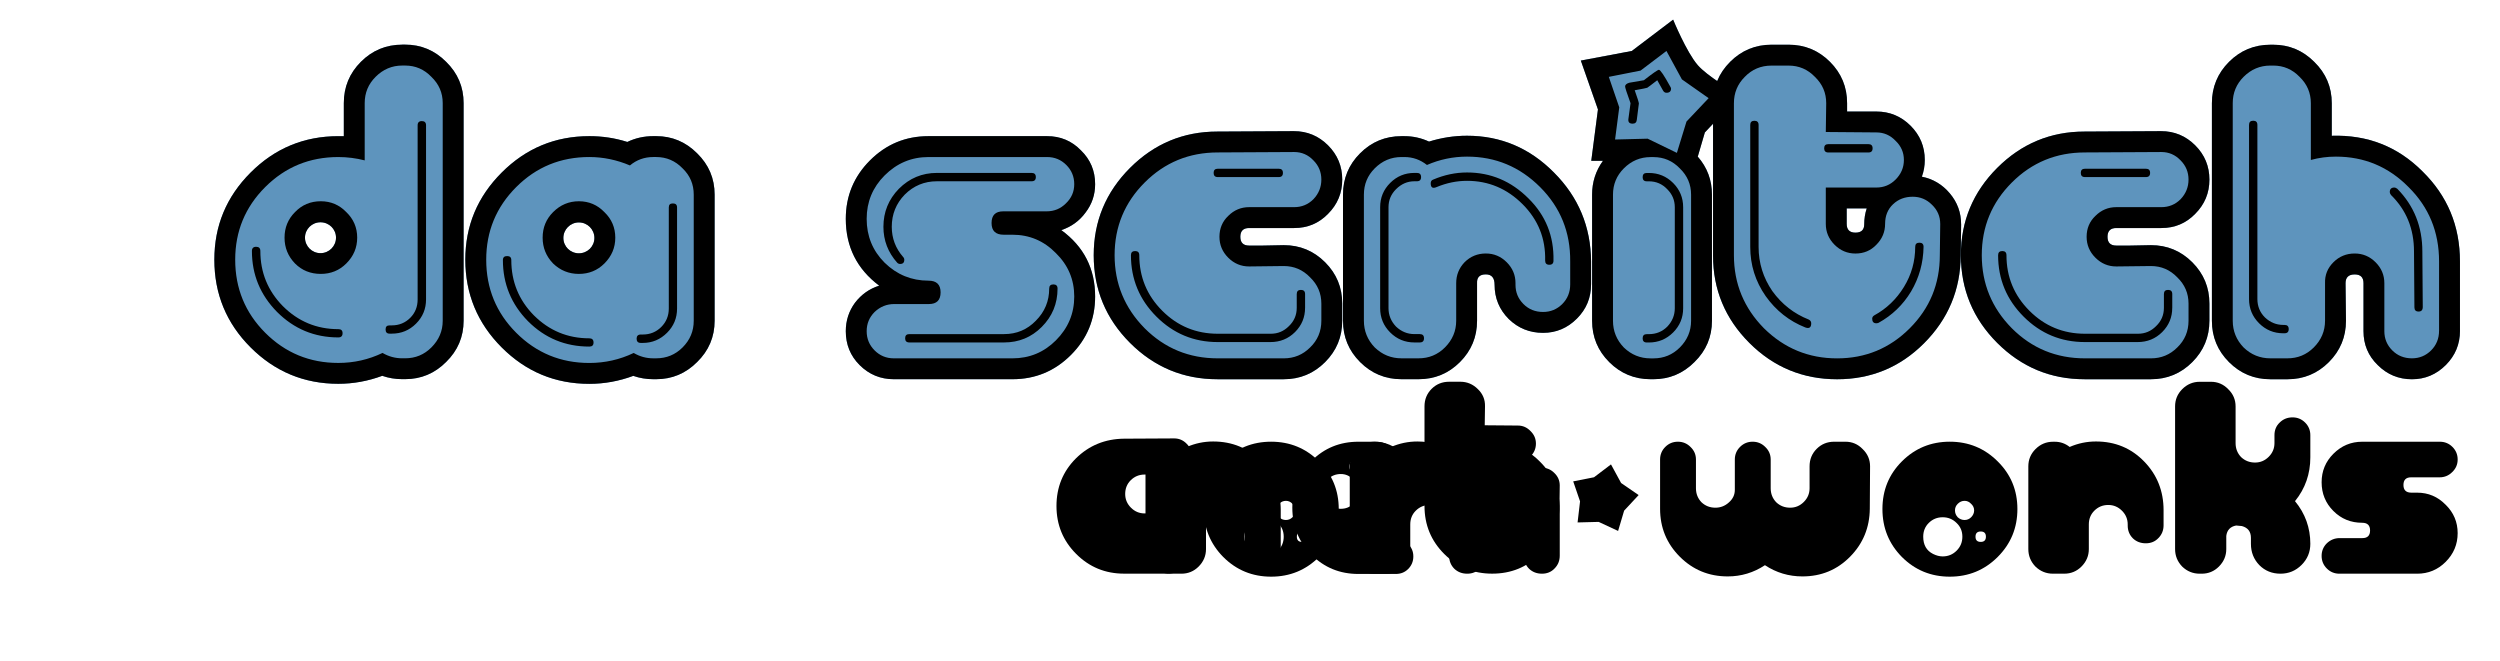<?xml version="1.0" encoding="UTF-8" standalone="no"?>
<svg id="svg2985" xmlns:rdf="http://www.w3.org/1999/02/22-rdf-syntax-ns#" xmlns="http://www.w3.org/2000/svg" height="114pt" width="431pt" version="1.1" enable-background="new" xmlns:cc="http://creativecommons.org/ns#" xmlns:dc="http://purl.org/dc/elements/1.1/" viewBox="0 0 431 114">
	<defs id="defs2987">
		<!--filter id="filter4660">
			<feBlend id="feBlend4662" in2="BackgroundImage" mode="lighten"/>
		</filter-->
	</defs>
	<g id="layer3">
		<g id="text4683" style="writing-mode:lr-tb;letter-spacing:0px;text-anchor:start;word-spacing:0px;text-align:start;" font-weight="normal" font-size="47.2px" font-stretch="normal" font-variant="normal" font-style="normal" font-family="Billo" line-height="125%" fill="#000">
			<path id="path4759" style="" d="m205.5,94.65c-0,1.196-0.409,2.203-1.227,3.021-0.818,0.818-1.825,1.227-3.021,1.227h-7.458c-3.241,0-5.994-1.133-8.26-3.398-2.266-2.266-3.398-5.019-3.398-8.26-0-3.241,1.117-5.979,3.351-8.213,2.266-2.234,5.035-3.367,8.307-3.398l8.638-0.047c0.85,0,1.573,0.315,2.171,0.944,0.598,0.598,0.897,1.322,0.897,2.171-0,0.85-0.299,1.589-0.897,2.218-0.598,0.598-1.322,0.897-2.171,0.897h-5.098c-0.944,0-1.746,0.33-2.407,0.991-0.629,0.629-0.944,1.416-0.944,2.36-0,0.912,0.33,1.699,0.991,2.36,0.661,0.661,1.447,0.991,2.36,0.991l3.918-0.047c1.164,0,2.155,0.425,2.974,1.274,0.85,0.818,1.274,1.809,1.274,2.974v1.935"/>
			<path id="path4761" style="" d="m230.8,87.76c-0,3.241-1.133,5.994-3.398,8.26-2.266,2.266-5.019,3.398-8.26,3.398s-5.994-1.133-8.26-3.398c-2.234-2.266-3.351-5.019-3.351-8.26s1.117-5.979,3.351-8.213c2.266-2.266,5.019-3.398,8.26-3.398,3.241,0,5.994,1.133,8.26,3.398,2.266,2.234,3.398,4.972,3.398,8.213m-7.458,0.236c-0-0.441-0.173-0.818-0.519-1.133-0.315-0.346-0.692-0.519-1.133-0.519-0.441,0-0.834,0.173-1.18,0.519-0.315,0.315-0.472,0.692-0.472,1.133-0,0.441,0.157,0.834,0.472,1.18,0.346,0.315,0.739,0.472,1.18,0.472,0.441,0,0.818-0.157,1.133-0.472,0.346-0.346,0.519-0.74,0.519-1.18m2.03,4.531c-0-0.598-0.299-0.897-0.897-0.897-0.598,0-0.897,0.299-0.897,0.897-0,0.598,0.299,0.897,0.897,0.897,0.598,0,0.897-0.299,0.897-0.897m-4.059,0c-0-0.944-0.33-1.731-0.991-2.36-0.661-0.661-1.463-0.991-2.407-0.991-0.944,0-1.746,0.33-2.407,0.991-0.629,0.629-0.944,1.416-0.944,2.36-0,1.416,0.566,2.407,1.699,2.974,0.566,0.283,1.117,0.425,1.652,0.425,0.944,0,1.746-0.33,2.407-0.991,0.661-0.661,0.991-1.463,0.991-2.407"/>
			<path id="path4763" style="" d="m268.9,95.79c-0,0.881-0.299,1.621-0.897,2.218-0.566,0.598-1.29,0.897-2.171,0.897-0.881,0-1.621-0.283-2.218-0.85-0.598-0.598-0.897-1.337-0.897-2.218v-5.428c-0-0.912-0.33-1.699-0.991-2.36-0.661-0.661-1.448-0.991-2.36-0.991-0.913,0-1.699,0.299-2.36,0.897-0.661,0.566-0.991,1.306-0.991,2.218v5.617c-0,0.881-0.299,1.621-0.897,2.218-0.566,0.598-1.29,0.897-2.171,0.897-0.881,0-1.621-0.283-2.218-0.85-0.598-0.598-0.897-1.337-0.897-2.218v-5.428c-0-0.912-0.33-1.699-0.991-2.36-0.661-0.661-1.447-0.991-2.36-0.991-0.944,0-1.746,0.33-2.407,0.991-0.629,0.629-0.944,1.416-0.944,2.36v4.248c-0,1.164-0.425,2.171-1.274,3.021-0.818,0.818-1.809,1.227-2.974,1.227h-1.935c-1.164,0-2.171-0.409-3.021-1.227-0.818-0.85-1.227-1.857-1.227-3.021v-14.25c-0-1.164,0.409-2.155,1.227-2.974,0.85-0.85,1.857-1.274,3.021-1.274h0.33c0.944,0,1.794,0.299,2.549,0.897,1.447-0.629,2.958-0.944,4.531-0.944,2.36,0,4.515,0.661,6.466,1.982,1.951-1.29,4.091-1.935,6.419-1.935,3.21,0,5.947,1.133,8.213,3.398,2.297,2.266,3.446,5.003,3.446,8.213v8.024"/>
		</g>
	</g>
	<g id="g4687">
		<g id="text4689" style="writing-mode:lr-tb;letter-spacing:0px;text-anchor:start;word-spacing:0px;text-align:start;" font-weight="normal" font-size="47.2px" font-stretch="normal" font-variant="normal" font-style="normal" font-family="Billo" line-height="125%" fill="#000">
			<path id="path4740" d="m220.8,95.79c-0,0.881-0.299,1.621-0.897,2.218-0.566,0.598-1.29,0.897-2.171,0.897-0.881,0-1.621-0.283-2.218-0.85-0.598-0.598-0.897-1.337-0.897-2.218v-5.428c-0-0.912-0.33-1.699-0.991-2.36-0.661-0.661-1.447-0.991-2.36-0.991-0.944,0-1.746,0.33-2.407,0.991-0.629,0.629-0.944,1.416-0.944,2.36v4.248c-0,1.164-0.425,2.171-1.274,3.021-0.818,0.818-1.809,1.227-2.974,1.227h-1.935c-1.164,0-2.171-0.409-3.021-1.227-0.818-0.85-1.227-1.857-1.227-3.021v-14.25c0-1.164,0.409-2.155,1.227-2.974,0.85-0.85,1.857-1.274,3.021-1.274h0.33c0.944,0,1.794,0.299,2.549,0.897,1.447-0.629,2.958-0.944,4.531-0.944,3.304,0,6.073,1.149,8.307,3.446s3.351,5.098,3.351,8.402v7.835"/>
			<path id="path4742" d="m243.8,83.09c-0,1.951-0.677,3.603-2.03,4.956-1.322,1.353-2.958,2.03-4.909,2.03h-2.313c-0.944,0-1.416,0.472-1.416,1.416-0,0.944,0.472,1.416,1.416,1.416h6.089c0.85,0,1.558,0.299,2.124,0.897,0.598,0.566,0.897,1.274,0.897,2.124-0,0.85-0.299,1.573-0.897,2.171-0.566,0.566-1.274,0.85-2.124,0.85h-6.466c-3.178,0-5.869-1.101-8.071-3.304-2.203-2.234-3.304-4.94-3.304-8.118s1.101-5.869,3.304-8.071c2.203-2.203,4.893-3.304,8.071-3.304h2.69c1.919,0,3.556,0.677,4.909,2.03s2.03,2.989,2.03,4.909m-5.711-0.094c-0-0.441-0.157-0.818-0.472-1.133-0.315-0.315-0.692-0.472-1.133-0.472-1.101,0-1.652,0.535-1.652,1.605-0,1.101,0.551,1.652,1.652,1.652,1.07,0,1.605-0.551,1.605-1.652m-3.162-2.549c-0-0.755-0.378-1.133-1.133-1.133-0.755,0-1.133,0.378-1.133,1.133-0,0.755,0.378,1.133,1.133,1.133,0.755,0,1.133-0.378,1.133-1.133m-0.802,4.248c-0-0.818-0.299-1.51-0.897-2.077-0.566-0.598-1.259-0.897-2.077-0.897-0.85,0-1.573,0.283-2.171,0.85-0.566,0.566-0.85,1.274-0.85,2.124,0,0.85,0.283,1.573,0.85,2.171,0.598,0.566,1.322,0.85,2.171,0.85,0.85,0,1.558-0.283,2.124-0.85,0.566-0.598,0.85-1.322,0.85-2.171"/>
			<path id="path4744" d="m268.9,83.7-0.047,3.54c-0.032,3.273-1.164,6.042-3.398,8.307-2.203,2.234-4.94,3.351-8.213,3.351-3.241,0-5.994-1.133-8.26-3.398-2.266-2.266-3.398-5.019-3.398-8.26v-17.18c-0-1.196,0.409-2.203,1.227-3.021,0.818-0.818,1.825-1.227,3.021-1.227h1.935c1.164,0,2.171,0.425,3.021,1.274,0.85,0.818,1.259,1.809,1.227,2.974l-0.047,3.257,5.711,0.047c0.85,0,1.573,0.315,2.171,0.944,0.629,0.598,0.944,1.322,0.944,2.171-0,0.85-0.315,1.589-0.944,2.218-0.598,0.598-1.322,0.897-2.171,0.897h-5.711v4.106c-0,0.912,0.33,1.699,0.991,2.36,0.661,0.661,1.447,0.991,2.36,0.991,0.944,0,1.731-0.315,2.36-0.944,0.661-0.661,0.991-1.447,0.991-2.36-0-0.944,0.283-1.699,0.85-2.266,0.598-0.566,1.353-0.85,2.266-0.85,0.85,0,1.573,0.299,2.171,0.897,0.629,0.598,0.944,1.322,0.944,2.171"/>
		</g>
	</g>
	<g id="g4714">
		<g id="text4716" style="writing-mode:lr-tb;letter-spacing:0px;text-anchor:start;word-spacing:0px;text-align:start;" font-weight="normal" font-size="47.2px" font-stretch="normal" font-variant="normal" font-style="normal" font-family="Billo" line-height="125%" fill="#000">
			<path id="path4727" d="m282.5,85.35-2.502,2.69-1.038,3.493-3.351-1.558-3.634,0.094,0.425-3.634-1.18-3.446,3.587-0.708,2.926-2.218,1.746,3.21,3.021,2.077"/>
			<path id="path4729" d="m322.4,80.4-0.047,7.316c-0.032,3.241-1.164,5.994-3.398,8.26s-4.972,3.398-8.213,3.398c-2.36,0-4.515-0.645-6.466-1.935-1.951,1.29-4.091,1.935-6.419,1.935-3.241,0-5.994-1.133-8.26-3.398-2.266-2.266-3.398-5.019-3.398-8.26v-8.496c0-0.85,0.299-1.573,0.897-2.171,0.598-0.598,1.322-0.897,2.171-0.897,0.85,0,1.573,0.299,2.171,0.897,0.629,0.598,0.944,1.322,0.944,2.171v4.956c-0,0.944,0.315,1.746,0.944,2.407,0.661,0.629,1.463,0.944,2.407,0.944,0.881,0,1.652-0.299,2.313-0.897,0.692-0.598,1.038-1.322,1.038-2.171v-5.239c-0-0.85,0.299-1.573,0.897-2.171,0.598-0.598,1.322-0.897,2.171-0.897,0.85,0,1.573,0.299,2.171,0.897,0.629,0.598,0.944,1.322,0.944,2.171v4.956c-0,0.944,0.315,1.746,0.944,2.407,0.661,0.629,1.463,0.944,2.407,0.944,0.912,0,1.699-0.33,2.36-0.991,0.661-0.661,0.991-1.447,0.991-2.36v-3.776c-0-1.196,0.409-2.203,1.227-3.021,0.818-0.818,1.825-1.227,3.021-1.227h1.935c1.164,0,2.155,0.425,2.974,1.274,0.85,0.818,1.274,1.809,1.274,2.974"/>
			<path id="path4731" d="m347.8,87.76c-0,3.241-1.133,5.994-3.398,8.26-2.266,2.266-5.019,3.398-8.26,3.398s-5.994-1.133-8.26-3.398c-2.234-2.266-3.351-5.019-3.351-8.26-0-3.241,1.117-5.979,3.351-8.213,2.266-2.266,5.019-3.398,8.26-3.398,3.241,0,5.994,1.133,8.26,3.398,2.266,2.234,3.398,4.972,3.398,8.213m-7.458,0.236c-0-0.441-0.173-0.818-0.519-1.133-0.315-0.346-0.692-0.519-1.133-0.519-0.441,0-0.834,0.173-1.18,0.519-0.315,0.315-0.472,0.692-0.472,1.133-0,0.441,0.157,0.834,0.472,1.18,0.346,0.315,0.739,0.472,1.18,0.472,0.441,0,0.818-0.157,1.133-0.472,0.346-0.346,0.519-0.74,0.519-1.18m2.03,4.531c-0-0.598-0.299-0.897-0.897-0.897-0.598,0-0.897,0.299-0.897,0.897-0,0.598,0.299,0.897,0.897,0.897,0.598,0,0.897-0.299,0.897-0.897m-4.059,0c-0-0.944-0.33-1.731-0.991-2.36-0.661-0.661-1.463-0.991-2.407-0.991-0.944,0-1.746,0.33-2.407,0.991-0.629,0.629-0.944,1.416-0.944,2.36-0,1.416,0.566,2.407,1.699,2.974,0.566,0.283,1.117,0.425,1.652,0.425,0.944,0,1.746-0.33,2.407-0.991,0.661-0.661,0.991-1.463,0.991-2.407"/>
			<path id="path4733" d="m373,90.55c-0,0.881-0.299,1.621-0.897,2.218-0.566,0.598-1.29,0.897-2.171,0.897-0.881,0-1.621-0.283-2.218-0.85-0.598-0.598-0.897-1.337-0.897-2.218v-0.189c-0-0.912-0.33-1.699-0.991-2.36-0.661-0.661-1.447-0.991-2.36-0.991-0.944,0-1.746,0.33-2.407,0.991-0.629,0.629-0.944,1.416-0.944,2.36v4.248c-0,1.164-0.425,2.171-1.274,3.021-0.818,0.818-1.809,1.227-2.974,1.227h-1.935c-1.164,0-2.171-0.409-3.021-1.227-0.818-0.85-1.227-1.857-1.227-3.021v-14.25c0-1.164,0.409-2.155,1.227-2.974,0.85-0.85,1.857-1.274,3.021-1.274h0.33c0.944,0,1.794,0.299,2.549,0.897,1.447-0.629,2.958-0.944,4.531-0.944,3.304,0,6.073,1.149,8.307,3.446s3.351,5.098,3.351,8.402v2.596"/>
			<path id="path4735" d="m398.3,93.76c-0,1.416-0.503,2.627-1.51,3.634-1.007,1.007-2.218,1.51-3.634,1.51-1.447,0-2.659-0.488-3.634-1.463-0.976-1.007-1.463-2.234-1.463-3.682v-1.038c-0-1.07-0.519-1.746-1.558-2.03-0.315-0.031-0.645-0.063-0.991-0.094-1.007,0.189-1.573,0.787-1.699,1.794v2.266c-0,1.164-0.425,2.171-1.274,3.021-0.818,0.818-1.809,1.227-2.974,1.227h-0.33c-1.164,0-2.171-0.409-3.021-1.227-0.818-0.85-1.227-1.857-1.227-3.021v-24.59c0-1.164,0.409-2.155,1.227-2.974,0.85-0.85,1.857-1.274,3.021-1.274h1.935c1.164,0,2.155,0.425,2.974,1.274,0.85,0.818,1.274,1.809,1.274,2.974v6.325c-0,0.944,0.315,1.746,0.944,2.407,0.661,0.629,1.463,0.944,2.407,0.944,0.912,0,1.699-0.33,2.36-0.991,0.661-0.661,0.991-1.447,0.991-2.36v-1.369c-0-0.881,0.299-1.605,0.897-2.171,0.598-0.598,1.337-0.897,2.218-0.897,0.85,0,1.573,0.299,2.171,0.897,0.598,0.598,0.897,1.322,0.897,2.171v3.823c-0,2.863-0.881,5.381-2.643,7.552,1.762,2.14,2.643,4.594,2.643,7.363"/>
			<path id="path4737" d="m423.7,91.92c-0,1.919-0.692,3.571-2.077,4.956-1.353,1.353-2.989,2.03-4.909,2.03h-13.4c-0.85,0-1.573-0.299-2.171-0.897-0.598-0.598-0.897-1.322-0.897-2.171-0-0.85,0.299-1.573,0.897-2.171,0.629-0.598,1.369-0.897,2.218-0.897h3.918c0.881,0,1.322-0.441,1.322-1.322-0-0.881-0.456-1.322-1.369-1.322-1.951,0-3.603-0.676-4.956-2.03-1.353-1.353-2.03-3.005-2.03-4.956-0-1.919,0.676-3.556,2.03-4.909,1.385-1.385,3.037-2.077,4.956-2.077h13.4c0.85,0,1.573,0.299,2.171,0.897,0.598,0.598,0.897,1.322,0.897,2.171-0,0.85-0.315,1.573-0.944,2.171-0.598,0.598-1.322,0.897-2.171,0.897h-4.909c-0.881,0-1.322,0.441-1.322,1.322-0,0.881,0.456,1.322,1.369,1.322h0.991c1.919,0,3.556,0.692,4.909,2.077,1.385,1.353,2.077,2.989,2.077,4.909"/>
		</g>
	</g>
	<g id="layer2" filter="url(#filter4660)">
		<g id="text3696" style="letter-spacing:0px;word-spacing:0px;" font-weight="normal" font-size="72px" font-style="normal" font-stretch="normal" line-height="125%" font-variant="normal" font-family="Billo Dream" fill="#5e94bd">
			<path id="path3701" d="m69.35,7.7c-2.784,0-5.157,0.982-7.125,2.95s-2.95,4.341-2.95,7.125v5.7c-0.336,0-0.662,0-0.95,0-5.904,0-10.95,2.099-15.12,6.275-4.176,4.176-6.25,9.169-6.25,15.02,0,5.904,2.074,10.95,6.25,15.12,4.176,4.176,9.221,6.275,15.12,6.275,2.592-0,5.127-0.463,7.575-1.375,1.104,0.384,2.25,0.575,3.45,0.575h0.5c2.736-0,5.082-0.982,7.05-2.95,2.016-1.968,3.025-4.341,3.025-7.125v-37.52c-0-2.784-1.009-5.157-3.025-7.125-1.968-1.968-4.314-2.95-7.05-2.95zm-14.1,30.62c1.481,0,2.675,1.18,2.675,2.65s-1.194,2.675-2.675,2.675-2.675-1.205-2.675-2.675,1.194-2.65,2.675-2.65z"/>
			<path id="path3703" d="m127,29.34c-7.38,0-13.66,2.624-18.88,7.844s-7.844,11.46-7.844,18.78c0,7.38,2.624,13.69,7.844,18.91s11.49,7.844,18.88,7.844c3.24-0,6.409-0.579,9.469-1.719,1.38,0.48,2.812,0.719,4.312,0.719h0.625c3.42-0,6.352-1.228,8.812-3.688,2.52-2.46,3.781-5.426,3.781-8.906v-27.19c-0-3.48-1.261-6.446-3.781-8.906-2.46-2.46-5.393-3.687-8.812-3.688h-0.625c-1.98,0-3.854,0.41-5.594,1.25-2.64-0.84-5.368-1.25-8.188-1.25zm-2.25,18.59c1.851,0,3.344,1.507,3.344,3.344s-1.492,3.312-3.344,3.312c-1.851,0-3.344-1.475-3.344-3.312s1.492-3.344,3.344-3.344z" transform="scale(0.8,0.8)"/>
			<path id="path3705" d="m188.8,51.12c-0,3.936-1.392,7.296-4.176,10.08s-6.144,4.176-10.08,4.176h-20.45c-2.304-0-4.272-0.816-5.904-2.448-1.584-1.584-2.376-3.528-2.376-5.832,0-1.824,0.528-3.456,1.584-4.896,1.104-1.44,2.496-2.424,4.176-2.952-3.84-2.88-5.76-6.72-5.76-11.52,0-3.936,1.392-7.296,4.176-10.08s6.144-4.176,10.08-4.176h20.45c2.304,0,4.248,0.816,5.832,2.448,1.632,1.584,2.448,3.528,2.448,5.832-0,1.824-0.552,3.456-1.656,4.896-1.056,1.44-2.448,2.448-4.176,3.024,3.888,2.832,5.832,6.648,5.832,11.45"/>
			<path id="path3707" d="m231.4,55.3c-0,2.784-0.984,5.16-2.952,7.128s-4.344,2.952-7.128,2.952h-11.45c-5.856-0-10.87-2.088-15.05-6.264-4.176-4.176-6.264-9.216-6.264-15.12,0-5.856,2.088-10.87,6.264-15.05,4.176-4.176,9.192-6.264,15.05-6.264l13.18-0.072c2.304,0,4.272,0.816,5.904,2.448s2.448,3.6,2.448,5.904c-0,2.304-0.816,4.272-2.448,5.904-1.584,1.632-3.528,2.448-5.832,2.448h-7.776c-1.008,0-1.512,0.504-1.512,1.512-0,1.008,0.504,1.512,1.512,1.512-0.048,0,0.744,0,2.376,0,1.632-0.048,2.832-0.072,3.6-0.072,2.784,0,5.16,0.984,7.128,2.952s2.952,4.344,2.952,7.128v2.952"/>
			<path id="path3709" d="m274.3,49.03c-0,2.304-0.816,4.272-2.448,5.904s-3.576,2.448-5.832,2.448c-2.304,0-4.272-0.792-5.904-2.376-1.632-1.632-2.448-3.6-2.448-5.904-0-1.2-0.504-1.8-1.512-1.8-1.056,0-1.56,0.504-1.512,1.512-0-0.048-0,0.84,0,2.664-0,1.776-0,3.048,0,3.816-0,2.784-0.984,5.16-2.952,7.128s-4.344,2.952-7.128,2.952h-2.952c-2.784-0-5.16-0.984-7.128-2.952s-2.952-4.344-2.952-7.128v-21.74c0-2.784,0.984-5.16,2.952-7.128s4.344-2.952,7.128-2.952h0.504c1.488,0,2.904,0.312,4.248,0.936,2.16-0.672,4.344-1.008,6.552-1.008,5.808,0,10.8,2.112,14.98,6.336,4.224,4.224,6.36,9.336,6.408,15.34v3.96"/>
			<path id="path3711" d="m298.8,17.66-4.882,5.167-1.224,4.176c1.632,1.872,2.448,4.056,2.448,6.552v21.74c-0,2.784-1.008,5.16-3.024,7.128-1.968,1.968-4.32,2.952-7.056,2.952h-0.504c-2.784-0-5.16-0.984-7.128-2.952s-2.952-4.344-2.952-7.128v-21.74c0-2.16,0.624-4.104,1.872-5.832h-2.016l1.152-8.856-2.952-8.424,8.784-1.656,7.128-5.4s2.297,5.603,4.248,7.848c1.626,1.871,5.982,4.419,5.982,4.419"/>
			<path id="path3713" d="m338.1,38.67-0.072,5.4c-0.048,5.904-2.16,10.94-6.336,15.12-4.128,4.128-9.12,6.192-14.98,6.192-5.904-0-10.94-2.088-15.12-6.264-4.176-4.176-6.264-9.192-6.264-15.05v-26.28c0-2.784,0.984-5.16,2.952-7.128s4.344-2.952,7.128-2.952h2.952c2.784,0,5.16,0.984,7.128,2.952s2.952,4.344,2.952,7.128v1.44h5.04c2.304,0,4.272,0.816,5.904,2.448s2.448,3.6,2.448,5.904c-0,1.008-0.168,1.968-0.504,2.88,1.92,0.384,3.528,1.344,4.824,2.88s1.944,3.312,1.944,5.328m-16.27-2.736-3.456,0,0,2.664c-0,1.008,0.504,1.512,1.512,1.512,1.008,0,1.512-0.48,1.512-1.44-0-0.96,0.144-1.872,0.432-2.736"/>
			<path id="path3715" d="m380.9,55.3c-0,2.784-0.984,5.16-2.952,7.128s-4.344,2.952-7.128,2.952h-11.45c-5.856-0-10.87-2.088-15.05-6.264-4.176-4.176-6.264-9.216-6.264-15.12,0-5.856,2.088-10.87,6.264-15.05,4.176-4.176,9.192-6.264,15.05-6.264l13.18-0.072c2.304,0,4.272,0.816,5.904,2.448s2.448,3.6,2.448,5.904c-0,2.304-0.816,4.272-2.448,5.904-1.584,1.632-3.528,2.448-5.832,2.448h-7.776c-1.008,0-1.512,0.504-1.512,1.512-0,1.008,0.504,1.512,1.512,1.512-0.048,0,0.744,0,2.376,0,1.632-0.048,2.832-0.072,3.6-0.072,2.784,0,5.16,0.984,7.128,2.952s2.952,4.344,2.952,7.128v2.952"/>
			<path id="path3717" d="m424.1,57.03c-0,2.304-0.816,4.272-2.448,5.904s-3.576,2.448-5.832,2.448c-2.304-0-4.272-0.816-5.904-2.448-1.632-1.584-2.448-3.528-2.448-5.832v-8.28c-0-1.008-0.504-1.512-1.512-1.512-1.056,0-1.584,0.504-1.584,1.512l0.072,6.48c-0,2.784-0.984,5.16-2.952,7.128s-4.344,2.952-7.128,2.952h-2.952c-2.784-0-5.16-0.984-7.128-2.952s-2.952-4.344-2.952-7.128v-37.51c0-2.784,0.984-5.16,2.952-7.128s4.344-2.952,7.128-2.952h0.504c2.736,0,5.088,0.984,7.056,2.952,2.016,1.968,3.024,4.344,3.024,7.128v5.616c6.144-0.192,11.35,1.848,15.62,6.12,4.32,4.224,6.48,9.408,6.48,15.55v11.95"/>
		</g>
	</g>
	<g id="g4626">
		<g id="g4628" style="letter-spacing:0px;word-spacing:0px;" font-weight="normal" font-size="72px" font-style="normal" font-stretch="normal" line-height="125%" font-variant="normal" font-family="Billo Dream" fill="#000">
			<path id="path4630" d="m69.35,7.7c-2.784,0-5.157,0.982-7.125,2.95s-2.95,4.341-2.95,7.125v5.7c-0.336,0-0.662,0-0.95,0-5.904,0-10.95,2.099-15.12,6.275-4.176,4.176-6.25,9.169-6.25,15.02,0,5.904,2.074,10.95,6.25,15.12,4.176,4.176,9.221,6.275,15.12,6.275,2.592-0,5.127-0.463,7.575-1.375,1.104,0.384,2.25,0.575,3.45,0.575h0.5c2.736-0,5.082-0.982,7.05-2.95,2.016-1.968,3.025-4.341,3.025-7.125v-37.52c-0-2.784-1.009-5.157-3.025-7.125-1.968-1.968-4.314-2.95-7.05-2.95h-0.5zm0,3.6,0.5,0c1.776,0,3.277,0.654,4.525,1.95,1.296,1.248,1.95,2.749,1.95,4.525v37.52c-0,1.776-0.654,3.304-1.95,4.6-1.248,1.248-2.749,1.875-4.525,1.875h-0.5c-1.2,0-2.344-0.301-3.4-0.925-2.4,1.152-4.937,1.725-7.625,1.725-4.944-0-9.144-1.744-12.6-5.2s-5.175-7.656-5.175-12.6c-0-4.896,1.719-9.069,5.175-12.52,3.456-3.456,7.656-5.175,12.6-5.175,1.536,0,3.062,0.191,4.55,0.575v-9.875c-0-1.776,0.627-3.277,1.875-4.525,1.296-1.296,2.824-1.95,4.6-1.95zm3.375,9.575c-0.48,0-0.725,0.245-0.725,0.725v30.02c-0,1.248-0.411,2.311-1.275,3.175s-1.927,1.3-3.175,1.3h-0.375c-0.48,0-0.7,0.22-0.7,0.7-0,0.48,0.22,0.725,0.7,0.725h0.375c1.632,0,3.023-0.573,4.175-1.725s1.725-2.543,1.725-4.175v-30.02c-0-0.48-0.245-0.725-0.725-0.725zm-17.42,13.82c-1.776,0-3.25,0.627-4.45,1.875-1.2,1.2-1.8,2.672-1.8,4.4-0,1.728,0.6,3.202,1.8,4.45,1.2,1.2,2.674,1.8,4.45,1.8,1.728,0,3.2-0.6,4.4-1.8,1.248-1.248,1.875-2.722,1.875-4.45-0-1.728-0.627-3.2-1.875-4.4-1.2-1.248-2.672-1.875-4.4-1.875zm-0.05,3.625c1.481,0,2.675,1.18,2.675,2.65s-1.194,2.675-2.675,2.675-2.675-1.205-2.675-2.675,1.194-2.65,2.675-2.65zm-11.1,4.225c-0.48,0-0.725,0.245-0.725,0.725-0,4.08,1.445,7.572,4.325,10.5,2.928,2.928,6.447,4.4,10.58,4.4,0.48,0,0.725-0.245,0.725-0.725-0-0.48-0.245-0.7-0.725-0.7-3.744,0-6.935-1.335-9.575-3.975-2.592-2.64-3.875-5.804-3.875-9.5-0-0.48-0.245-0.725-0.725-0.725z"/>
			<path id="path4632" d="m127,29.34c-7.38,0-13.66,2.624-18.88,7.844s-7.844,11.46-7.844,18.78c0,7.38,2.624,13.69,7.844,18.91s11.49,7.844,18.88,7.844c3.24-0,6.409-0.579,9.469-1.719,1.38,0.48,2.812,0.719,4.312,0.719h0.625c3.42-0,6.352-1.228,8.812-3.688,2.52-2.46,3.781-5.426,3.781-8.906v-27.19c-0-3.48-1.261-6.446-3.781-8.906-2.46-2.46-5.393-3.687-8.812-3.688h-0.625c-1.98,0-3.854,0.41-5.594,1.25-2.64-0.84-5.368-1.25-8.188-1.25zm0,4.5c3,0,5.93,0.613,8.75,1.812,1.44-1.2,3.111-1.812,5.031-1.812h0.625c2.22,0,4.127,0.818,5.688,2.438,1.62,1.56,2.406,3.436,2.406,5.656v27.19c-0,2.22-0.786,4.13-2.406,5.75-1.56,1.56-3.468,2.344-5.688,2.344h-0.625c-1.5,0-2.899-0.376-4.219-1.156-3,1.44-6.203,2.156-9.562,2.156-6.18-0-11.43-2.18-15.75-6.5s-6.469-9.57-6.469-15.75c0-6.12,2.149-11.34,6.469-15.66s9.57-6.469,15.75-6.469zm-2.25,9.531c-2.16,0-4.003,0.784-5.562,2.344-1.5,1.5-2.25,3.34-2.25,5.5-0,2.16,0.75,4.003,2.25,5.562,1.56,1.5,3.402,2.25,5.562,2.25,2.16,0,4-0.75,5.5-2.25,1.56-1.56,2.344-3.402,2.344-5.562-0-2.16-0.784-4-2.344-5.5-1.5-1.56-3.34-2.344-5.5-2.344zm20.25,0.469c-0.6,0-0.875,0.275-0.875,0.875v21.78c-0,1.56-0.545,2.889-1.625,3.969s-2.409,1.625-3.969,1.625h-0.438c-0.6,0-0.906,0.306-0.906,0.906-0,0.6,0.306,0.906,0.906,0.906h0.438c2.04,0,3.779-0.748,5.219-2.188s2.156-3.179,2.156-5.219v-21.78c-0-0.6-0.306-0.875-0.906-0.875zm-20.25,4.094c1.851,0,3.344,1.507,3.344,3.344s-1.492,3.312-3.344,3.312c-1.851,0-3.344-1.475-3.344-3.312s1.492-3.344,3.344-3.344zm-15.47,7.25c-0.6,0-0.906,0.275-0.906,0.875-0,5.1,1.806,9.496,5.406,13.16,3.66,3.66,8.059,5.469,13.22,5.469,0.6,0,0.906-0.275,0.906-0.875-0-0.6-0.306-0.906-0.906-0.906-4.68,0-8.669-1.669-11.97-4.969-3.24-3.3-4.844-7.255-4.844-11.88-0-0.6-0.306-0.875-0.906-0.875z" transform="scale(0.8,0.8)"/>
			<path id="path4634" d="m188.8,51.12c-0,3.936-1.392,7.296-4.176,10.08s-6.144,4.176-10.08,4.176h-20.45c-2.304-0-4.272-0.816-5.904-2.448-1.584-1.584-2.376-3.528-2.376-5.832,0-1.824,0.528-3.456,1.584-4.896,1.104-1.44,2.496-2.424,4.176-2.952-3.84-2.88-5.76-6.72-5.76-11.52,0-3.936,1.392-7.296,4.176-10.08s6.144-4.176,10.08-4.176h20.45c2.304,0,4.248,0.816,5.832,2.448,1.632,1.584,2.448,3.528,2.448,5.832-0,1.824-0.552,3.456-1.656,4.896-1.056,1.44-2.448,2.448-4.176,3.024,3.888,2.832,5.832,6.648,5.832,11.45m-3.6,0c-0-2.928-1.056-5.424-3.168-7.488-2.064-2.112-4.56-3.168-7.488-3.168h-1.512c-1.392,0-2.088-0.672-2.088-2.016-0-1.344,0.672-2.016,2.016-2.016h7.488c1.296,0,2.4-0.456,3.312-1.368,0.96-0.912,1.44-2.016,1.44-3.312-0-1.296-0.456-2.4-1.368-3.312s-2.016-1.368-3.312-1.368h-20.45c-2.928,0-5.448,1.056-7.56,3.168-2.064,2.064-3.096,4.56-3.096,7.488-0,2.976,1.032,5.496,3.096,7.56,2.112,2.064,4.632,3.096,7.56,3.096,1.392,0,2.088,0.672,2.088,2.016-0,1.344-0.672,2.016-2.016,2.016h-5.976c-1.296,0-2.424,0.456-3.384,1.368-0.912,0.912-1.368,2.016-1.368,3.312-0,1.296,0.456,2.4,1.368,3.312s2.016,1.368,3.312,1.368h20.45c2.928,0,5.424-1.032,7.488-3.096,2.112-2.112,3.168-4.632,3.168-7.56m-7.344-19.87-16.34,0c-2.16,0-4.008,0.768-5.544,2.304-1.488,1.536-2.232,3.384-2.232,5.544-0,1.968,0.648,3.696,1.944,5.184,0.144,0.144,0.216,0.312,0.216,0.504-0,0.48-0.24,0.72-0.72,0.72-0.192,0-0.36-0.072-0.504-0.216-1.584-1.776-2.376-3.84-2.376-6.192-0-2.544,0.888-4.728,2.664-6.552,1.824-1.824,4.008-2.736,6.552-2.736h16.34c0.48,0,0.72,0.24,0.72,0.72-0,0.48-0.24,0.72-0.72,0.72m4.464,18.5c-0,2.592-0.912,4.8-2.736,6.624-1.776,1.776-3.936,2.664-6.48,2.664h-16.34c-0.48,0-0.72-0.24-0.72-0.72-0-0.48,0.24-0.72,0.72-0.72h16.34c2.16,0,3.984-0.768,5.472-2.304,1.536-1.536,2.304-3.384,2.304-5.544-0-0.48,0.24-0.72,0.72-0.72,0.48,0,0.72,0.24,0.72,0.72"/>
			<path id="path4636" d="m231.4,55.3c-0,2.784-0.984,5.16-2.952,7.128s-4.344,2.952-7.128,2.952h-11.45c-5.856-0-10.87-2.088-15.05-6.264-4.176-4.176-6.264-9.216-6.264-15.12,0-5.856,2.088-10.87,6.264-15.05,4.176-4.176,9.192-6.264,15.05-6.264l13.18-0.072c2.304,0,4.272,0.816,5.904,2.448s2.448,3.6,2.448,5.904c-0,2.304-0.816,4.272-2.448,5.904-1.584,1.632-3.528,2.448-5.832,2.448h-7.776c-1.008,0-1.512,0.504-1.512,1.512-0,1.008,0.504,1.512,1.512,1.512-0.048,0,0.744,0,2.376,0,1.632-0.048,2.832-0.072,3.6-0.072,2.784,0,5.16,0.984,7.128,2.952s2.952,4.344,2.952,7.128v2.952m-3.6,0,0-2.952c-0-1.776-0.648-3.288-1.944-4.536-1.248-1.296-2.76-1.944-4.536-1.944-1.248,0-3.24,0.024-5.976,0.072-1.392,0-2.592-0.504-3.6-1.512s-1.512-2.208-1.512-3.6c-0-1.44,0.504-2.64,1.512-3.6,1.008-1.008,2.208-1.512,3.6-1.512h7.776c1.296,0,2.4-0.456,3.312-1.368,0.912-0.96,1.368-2.088,1.368-3.384-0-1.296-0.456-2.4-1.368-3.312-0.912-0.96-2.016-1.44-3.312-1.44l-13.18,0.072c-4.944,0-9.144,1.728-12.6,5.184s-5.184,7.632-5.184,12.53c0,4.896,1.728,9.096,5.184,12.6,3.456,3.456,7.656,5.184,12.6,5.184h11.38c1.776,0,3.288-0.624,4.536-1.872,1.296-1.248,1.944-2.784,1.944-4.608m-7.344-24.77-10.51,0c-0.48,0-0.72-0.24-0.72-0.72-0-0.48,0.24-0.72,0.72-0.72h10.51c0.48,0,0.72,0.24,0.72,0.72-0,0.48-0.24,0.72-0.72,0.72m4.536,22.54c-0,1.632-0.576,3.024-1.728,4.176s-2.568,1.728-4.248,1.728h-9.072c-4.128,0-7.656-1.464-10.58-4.392-2.928-2.928-4.392-6.456-4.392-10.58,0-0.48,0.24-0.72,0.72-0.72,0.48,0,0.72,0.24,0.72,0.72-0,3.744,1.32,6.936,3.96,9.576s5.832,3.96,9.576,3.96h9.144c1.2,0,2.232-0.432,3.096-1.296,0.912-0.864,1.368-1.92,1.368-3.168v-2.376c-0-0.48,0.24-0.72,0.72-0.72,0.48,0,0.72,0.24,0.72,0.72v2.376"/>
			<path id="path4638" d="m274.3,49.03c-0,2.304-0.816,4.272-2.448,5.904s-3.576,2.448-5.832,2.448c-2.304,0-4.272-0.792-5.904-2.376-1.632-1.632-2.448-3.6-2.448-5.904-0-1.2-0.504-1.8-1.512-1.8-1.056,0-1.56,0.504-1.512,1.512-0-0.048-0,0.84,0,2.664-0,1.776-0,3.048,0,3.816-0,2.784-0.984,5.16-2.952,7.128s-4.344,2.952-7.128,2.952h-2.952c-2.784-0-5.16-0.984-7.128-2.952s-2.952-4.344-2.952-7.128v-21.74c0-2.784,0.984-5.16,2.952-7.128s4.344-2.952,7.128-2.952h0.504c1.488,0,2.904,0.312,4.248,0.936,2.16-0.672,4.344-1.008,6.552-1.008,5.808,0,10.8,2.112,14.98,6.336,4.224,4.224,6.36,9.336,6.408,15.34v3.96m-3.6,0,0-3.96c0.048-5.04-1.68-9.312-5.184-12.82-3.504-3.504-7.704-5.256-12.6-5.256-2.4,0-4.704,0.48-6.912,1.44-1.152-0.912-2.448-1.368-3.888-1.368h-0.504c-1.776,0-3.312,0.648-4.608,1.944-1.248,1.248-1.872,2.76-1.872,4.536v21.74c-0,1.776,0.624,3.312,1.872,4.608,1.296,1.248,2.832,1.872,4.608,1.872h2.952c1.776,0,3.288-0.624,4.536-1.872,1.296-1.296,1.944-2.832,1.944-4.608-0-1.248-0-3.408,0-6.48-0-1.392,0.48-2.592,1.44-3.6,1.008-1.008,2.232-1.512,3.672-1.512,1.392,0,2.592,0.504,3.6,1.512s1.512,2.208,1.512,3.6v0.288c-0,1.296,0.456,2.4,1.368,3.312s2.04,1.368,3.384,1.368c1.296,0,2.4-0.456,3.312-1.368s1.368-2.04,1.368-3.384m-2.88-4.104c-0,0.48-0.24,0.72-0.72,0.72-0.48,0-0.72-0.24-0.72-0.72,0.096-3.792-1.2-7.032-3.888-9.72s-5.88-4.032-9.576-4.032c-1.776,0-3.528,0.36-5.256,1.08-0.672,0.288-1.008,0.072-1.008-0.648-0-0.336,0.144-0.552,0.432-0.648,1.92-0.816,3.864-1.224,5.832-1.224,4.08,0,7.608,1.488,10.58,4.464,2.976,2.928,4.416,6.504,4.32,10.73m-23.04,14.11-0.936,0c-1.632,0-3.024-0.576-4.176-1.728s-1.728-2.544-1.728-4.176v-17.42c-0-1.632,0.576-3.024,1.728-4.176s2.544-1.728,4.176-1.728h0.432c0.48,0,0.72,0.24,0.72,0.72-0,0.48-0.24,0.72-0.72,0.72h-0.432c-1.2,0-2.256,0.456-3.168,1.368-0.864,0.864-1.296,1.896-1.296,3.096v17.42c-0,1.2,0.432,2.256,1.296,3.168,0.912,0.864,1.968,1.296,3.168,1.296h0.936c0.48,0,0.72,0.24,0.72,0.72-0,0.48-0.24,0.72-0.72,0.72"/>
			<path id="path4640" d="m298.8,17.66-4.882,5.167-1.224,4.176c1.632,1.872,2.448,4.056,2.448,6.552v21.74c-0,2.784-1.008,5.16-3.024,7.128-1.968,1.968-4.32,2.952-7.056,2.952h-0.504c-2.784-0-5.16-0.984-7.128-2.952s-2.952-4.344-2.952-7.128v-21.74c0-2.16,0.624-4.104,1.872-5.832h-2.016l1.152-8.856-2.952-8.424,8.784-1.656,7.128-5.4s2.297,5.603,4.248,7.848c1.626,1.871,5.982,4.419,5.982,4.419m-4.11,1.269-4.608-3.24-2.664-4.896-4.464,3.384-5.472,1.08,1.8,5.256-0.72,5.544,5.616-0.144,5.04,2.448,1.656-5.4,3.816-4.032m-3.024,38.38,0-21.74c-0-1.776-0.648-3.288-1.944-4.536-1.248-1.296-2.76-1.944-4.536-1.944h-0.504c-1.776,0-3.312,0.648-4.608,1.944-1.248,1.248-1.872,2.76-1.872,4.536v21.74c-0,1.776,0.624,3.312,1.872,4.608,1.296,1.248,2.832,1.872,4.608,1.872h0.504c1.776,0,3.288-0.624,4.536-1.872,1.296-1.296,1.944-2.832,1.944-4.608m-3.6-40.39c0.096,0.144,0.144,0.264,0.144,0.36-0,0.48-0.264,0.72-0.792,0.72-0.24,0-0.432-0.12-0.576-0.36l-1.008-1.8c-1.056,0.816-1.632,1.248-1.728,1.296-0.096,0.048-0.816,0.192-2.16,0.432,0.48,1.344,0.72,2.112,0.72,2.304-0-0.048-0.12,0.888-0.36,2.808-0.048,0.432-0.288,0.648-0.72,0.648-0.576,0-0.816-0.288-0.72-0.864l0.36-2.664c-0.624-1.728-0.936-2.688-0.936-2.88-0-0.288,0.24-0.504,0.72-0.648,0.816-0.144,1.656-0.288,2.52-0.432,1.536-1.2,2.4-1.8,2.592-1.8,0.24,0,0.888,0.96,1.944,2.88m2.232,38.23c-0,1.632-0.576,3.024-1.728,4.176s-2.544,1.728-4.176,1.728h-0.36c-0.48,0-0.72-0.24-0.72-0.72-0-0.48,0.24-0.72,0.72-0.72h0.36c1.248,0,2.304-0.432,3.168-1.296,0.864-0.912,1.296-1.968,1.296-3.168v-17.42c-0-1.2-0.432-2.232-1.296-3.096-0.864-0.912-1.92-1.368-3.168-1.368h-0.36c-0.48,0-0.72-0.24-0.72-0.72-0-0.48,0.24-0.72,0.72-0.72h0.36c1.632,0,3.024,0.576,4.176,1.728s1.728,2.544,1.728,4.176v17.42"/>
			<path id="path4642" d="m338.1,38.67-0.072,5.4c-0.048,5.904-2.16,10.94-6.336,15.12-4.128,4.128-9.12,6.192-14.98,6.192-5.904-0-10.94-2.088-15.12-6.264-4.176-4.176-6.264-9.192-6.264-15.05v-26.28c0-2.784,0.984-5.16,2.952-7.128s4.344-2.952,7.128-2.952h2.952c2.784,0,5.16,0.984,7.128,2.952s2.952,4.344,2.952,7.128v1.44h5.04c2.304,0,4.272,0.816,5.904,2.448s2.448,3.6,2.448,5.904c-0,1.008-0.168,1.968-0.504,2.88,1.92,0.384,3.528,1.344,4.824,2.88s1.944,3.312,1.944,5.328m-16.27-2.736-3.456,0,0,2.664c-0,1.008,0.504,1.512,1.512,1.512,1.008,0,1.512-0.48,1.512-1.44-0-0.96,0.144-1.872,0.432-2.736m12.67,2.664c-0-1.296-0.48-2.4-1.44-3.312-0.912-0.912-2.016-1.368-3.312-1.368-1.344,0-2.472,0.432-3.384,1.296s-1.368,1.992-1.368,3.384c-0,1.392-0.504,2.592-1.512,3.6-0.96,1.008-2.16,1.512-3.6,1.512-1.392,0-2.592-0.504-3.6-1.512s-1.512-2.208-1.512-3.6v-6.264h8.712c1.296,0,2.4-0.456,3.312-1.368,0.96-0.96,1.44-2.088,1.44-3.384-0-1.296-0.48-2.4-1.44-3.312-0.912-0.96-2.016-1.44-3.312-1.44l-8.712-0.072,0.072-4.968c-0-1.776-0.648-3.288-1.944-4.536-1.248-1.296-2.76-1.944-4.536-1.944h-2.952c-1.824,0-3.36,0.648-4.608,1.944-1.248,1.248-1.872,2.76-1.872,4.536v26.21c-0,4.896,1.728,9.096,5.184,12.6,3.504,3.456,7.704,5.184,12.6,5.184s9.072-1.728,12.53-5.184c3.456-3.456,5.184-7.656,5.184-12.6l0.072-5.4m-12.38-13.75c0.48,0,0.72,0.24,0.72,0.72-0,0.48-0.24,0.72-0.72,0.72h-6.912c-0.48,0-0.72-0.24-0.72-0.72-0-0.48,0.24-0.72,0.72-0.72h6.912m9.504,17.71c-0.048,2.784-0.768,5.352-2.16,7.704-1.392,2.304-3.264,4.104-5.616,5.4-0.144,0.048-0.264,0.072-0.36,0.072-0.48,0-0.72-0.264-0.72-0.792-0-0.24,0.12-0.432,0.36-0.576,2.112-1.152,3.816-2.784,5.112-4.896s1.944-4.416,1.944-6.912c-0-0.48,0.24-0.72,0.72-0.72,0.48,0,0.72,0.24,0.72,0.72m-19.8,12.53c0.288,0.144,0.432,0.36,0.432,0.648-0,0.72-0.336,0.96-1.008,0.72-2.784-1.104-5.064-2.904-6.84-5.4-1.776-2.544-2.664-5.376-2.664-8.496v-21.02c-0-0.48,0.24-0.72,0.72-0.72,0.48,0,0.72,0.24,0.72,0.72v21.02c-0,2.784,0.792,5.328,2.376,7.632,1.632,2.256,3.72,3.888,6.264,4.896"/>
			<path id="path4644" d="m380.9,55.3c-0,2.784-0.984,5.16-2.952,7.128s-4.344,2.952-7.128,2.952h-11.45c-5.856-0-10.87-2.088-15.05-6.264-4.176-4.176-6.264-9.216-6.264-15.12,0-5.856,2.088-10.87,6.264-15.05,4.176-4.176,9.192-6.264,15.05-6.264l13.18-0.072c2.304,0,4.272,0.816,5.904,2.448s2.448,3.6,2.448,5.904c-0,2.304-0.816,4.272-2.448,5.904-1.584,1.632-3.528,2.448-5.832,2.448h-7.776c-1.008,0-1.512,0.504-1.512,1.512-0,1.008,0.504,1.512,1.512,1.512-0.048,0,0.744,0,2.376,0,1.632-0.048,2.832-0.072,3.6-0.072,2.784,0,5.16,0.984,7.128,2.952s2.952,4.344,2.952,7.128v2.952m-3.6,0,0-2.952c-0-1.776-0.648-3.288-1.944-4.536-1.248-1.296-2.76-1.944-4.536-1.944-1.248,0-3.24,0.024-5.976,0.072-1.392,0-2.592-0.504-3.6-1.512s-1.512-2.208-1.512-3.6c-0-1.44,0.504-2.64,1.512-3.6,1.008-1.008,2.208-1.512,3.6-1.512h7.776c1.296,0,2.4-0.456,3.312-1.368,0.912-0.96,1.368-2.088,1.368-3.384-0-1.296-0.456-2.4-1.368-3.312-0.912-0.96-2.016-1.44-3.312-1.44l-13.18,0.072c-4.944,0-9.144,1.728-12.6,5.184s-5.184,7.632-5.184,12.53c-0,4.896,1.728,9.096,5.184,12.6,3.456,3.456,7.656,5.184,12.6,5.184h11.38c1.776,0,3.288-0.624,4.536-1.872,1.296-1.248,1.944-2.784,1.944-4.608m-7.344-24.77-10.51,0c-0.48,0-0.72-0.24-0.72-0.72-0-0.48,0.24-0.72,0.72-0.72h10.51c0.48,0,0.72,0.24,0.72,0.72-0,0.48-0.24,0.72-0.72,0.72m4.536,22.54c-0,1.632-0.576,3.024-1.728,4.176s-2.568,1.728-4.248,1.728h-9.072c-4.128,0-7.656-1.464-10.58-4.392-2.928-2.928-4.392-6.456-4.392-10.58-0-0.48,0.24-0.72,0.72-0.72,0.48,0,0.72,0.24,0.72,0.72-0,3.744,1.32,6.936,3.96,9.576s5.832,3.96,9.576,3.96h9.144c1.2,0,2.232-0.432,3.096-1.296,0.912-0.864,1.368-1.92,1.368-3.168v-2.376c-0-0.48,0.24-0.72,0.72-0.72,0.48,0,0.72,0.24,0.72,0.72v2.376"/>
			<path id="path4646" d="m424.1,57.03c-0,2.304-0.816,4.272-2.448,5.904s-3.576,2.448-5.832,2.448c-2.304-0-4.272-0.816-5.904-2.448-1.632-1.584-2.448-3.528-2.448-5.832v-8.28c-0-1.008-0.504-1.512-1.512-1.512-1.056,0-1.584,0.504-1.584,1.512l0.072,6.48c-0,2.784-0.984,5.16-2.952,7.128s-4.344,2.952-7.128,2.952h-2.952c-2.784-0-5.16-0.984-7.128-2.952s-2.952-4.344-2.952-7.128v-37.51c0-2.784,0.984-5.16,2.952-7.128s4.344-2.952,7.128-2.952h0.504c2.736,0,5.088,0.984,7.056,2.952,2.016,1.968,3.024,4.344,3.024,7.128v5.616c6.144-0.192,11.35,1.848,15.62,6.12,4.32,4.224,6.48,9.408,6.48,15.55v11.95m-3.6,0,0-11.95c-0-5.088-1.752-9.36-5.256-12.82-3.456-3.504-7.632-5.256-12.53-5.256-1.488,0-2.928,0.192-4.32,0.576v-9.792c-0-1.776-0.648-3.288-1.944-4.536-1.248-1.296-2.76-1.944-4.536-1.944h-0.504c-1.776,0-3.312,0.648-4.608,1.944-1.248,1.248-1.872,2.76-1.872,4.536v37.51c0,1.776,0.624,3.312,1.872,4.608,1.296,1.248,2.832,1.872,4.608,1.872h2.952c1.776,0,3.288-0.624,4.536-1.872,1.296-1.296,1.944-2.832,1.944-4.608-0-1.248-0-3.408,0-6.48-0.048-1.392,0.432-2.592,1.44-3.6s2.232-1.512,3.672-1.512c1.392,0,2.592,0.504,3.6,1.512s1.512,2.208,1.512,3.6v8.28c-0,1.296,0.456,2.4,1.368,3.312s2.04,1.368,3.384,1.368c1.296,0,2.4-0.456,3.312-1.368s1.368-2.04,1.368-3.384m-2.808-4.104c-0,0.528-0.24,0.792-0.72,0.792-0.48,0-0.72-0.24-0.72-0.72l-0.072-9.648c-0-3.888-1.32-7.128-3.96-9.72-0.144-0.192-0.216-0.36-0.216-0.504-0-0.528,0.264-0.792,0.792-0.792,0.144,0,0.312,0.072,0.504,0.216,2.88,2.928,4.32,6.528,4.32,10.8l0.072,9.576m-23.83,4.536-0.216,0c-1.632,0-3.024-0.576-4.176-1.728s-1.728-2.544-1.728-4.176v-30.02c0-0.48,0.24-0.72,0.72-0.72,0.48,0,0.72,0.24,0.72,0.72v30.02c-0,1.248,0.432,2.304,1.296,3.168,0.912,0.864,1.968,1.296,3.168,1.296h0.216c0.48,0,0.72,0.24,0.72,0.72-0,0.48-0.24,0.72-0.72,0.72"/>
		</g>
	</g>
</svg>
